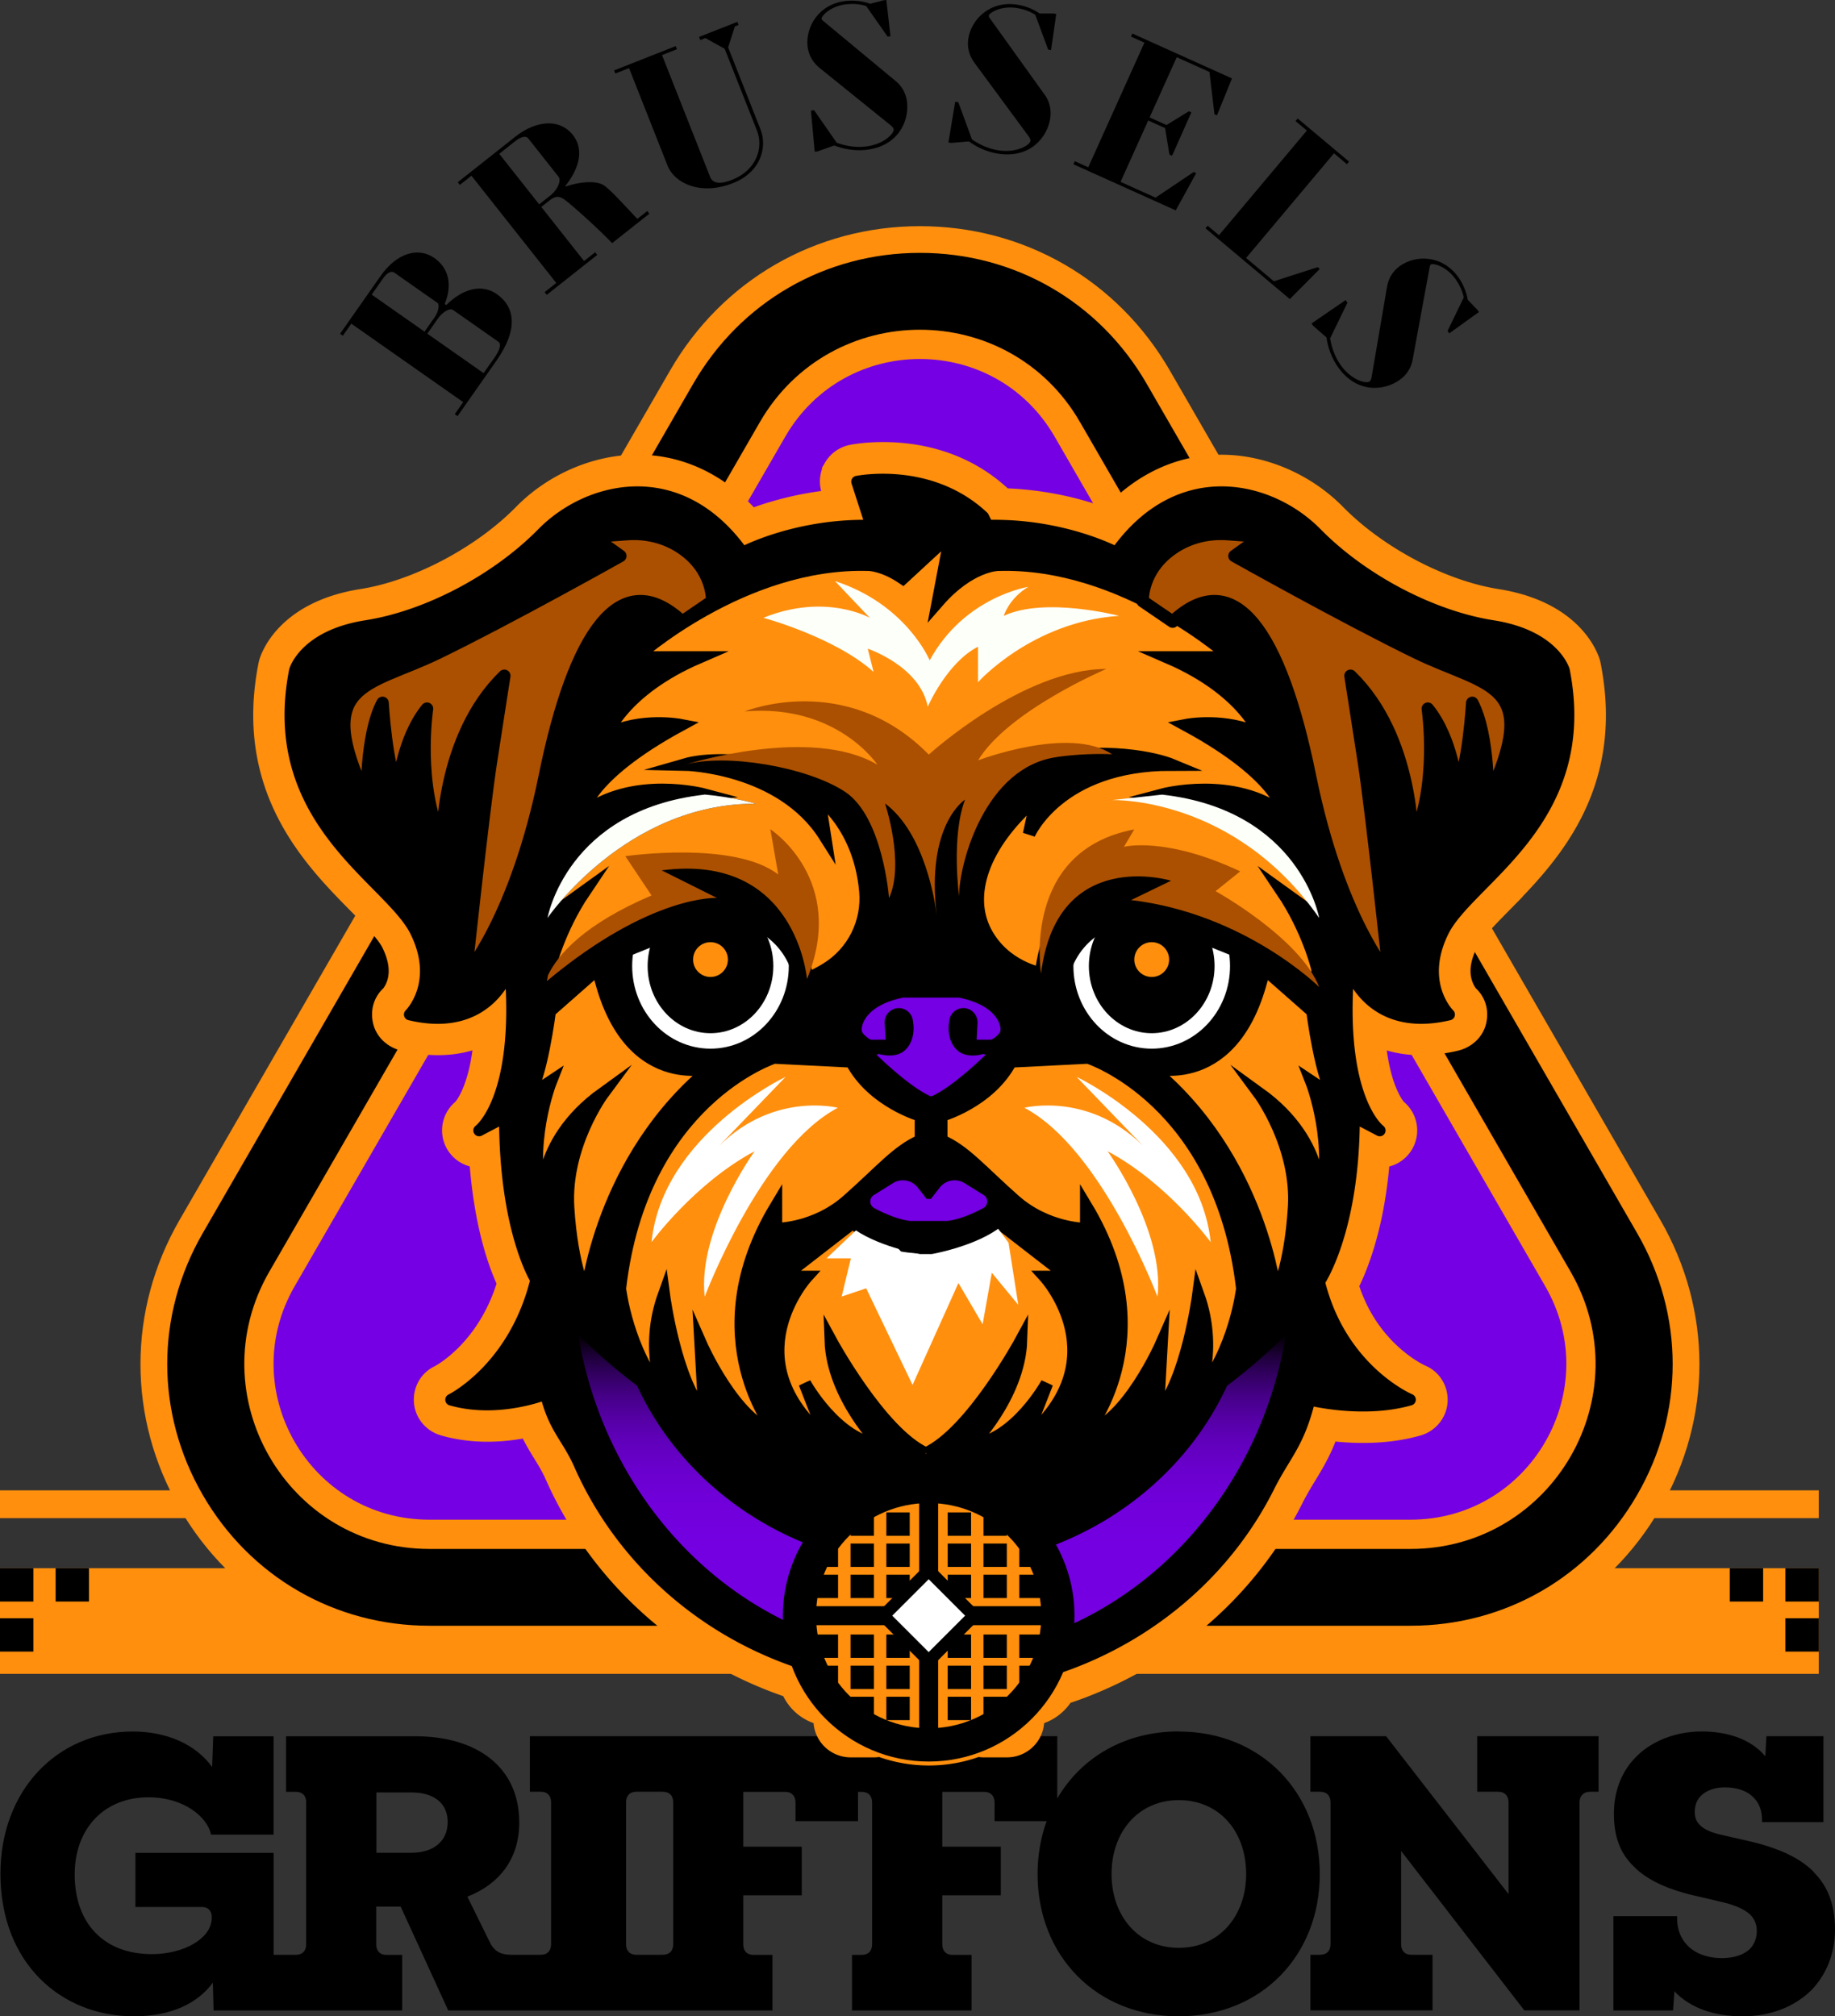 <svg xmlns="http://www.w3.org/2000/svg" xmlns:xlink="http://www.w3.org/1999/xlink" id="Layer_1" width="329.92" height="362.57" data-name="Layer 1" viewBox="0 0 329.92 362.57"><rect x="0" y="0" width="329.92" height="362.57" fill="#333333" stroke="none"/><defs id="defs8167"><linearGradient id="linear-gradient" x1="262.58" x2="262.58" y1="471.58" y2="413.99" gradientUnits="userSpaceOnUse"><stop id="stop8143" offset=".05" stop-color="#7500e3"/><stop id="stop8145" offset=".35" stop-color="#7500e3" stop-opacity=".99"/><stop id="stop8147" offset=".48" stop-color="#7500e3" stop-opacity=".96"/><stop id="stop8149" offset=".58" stop-color="#7500e3" stop-opacity=".9"/><stop id="stop8151" offset=".67" stop-color="#7500e3" stop-opacity=".82"/><stop id="stop8153" offset=".74" stop-color="#7500e3" stop-opacity=".72"/><stop id="stop8155" offset=".81" stop-color="#7500e3" stop-opacity=".59"/><stop id="stop8157" offset=".87" stop-color="#7500e3" stop-opacity=".44"/><stop id="stop8159" offset=".93" stop-color="#7500e3" stop-opacity=".26"/><stop id="stop8161" offset=".98" stop-color="#7500e3" stop-opacity=".07"/><stop id="stop8163" offset="1" stop-color="#7500e3" stop-opacity="0"/></linearGradient><linearGradient xlink:href="#linear-gradient" id="linear-gradient-2" x1="740.72" x2="740.72" y1="503.56" y2="426.38"/><linearGradient xlink:href="#linear-gradient" id="linearGradient9208" x1="262.58" x2="262.58" y1="471.58" y2="413.99" gradientUnits="userSpaceOnUse"/><style id="style8141">.cls-5,.cls-7,.cls-9{stroke:#000}.cls-17,.cls-5{stroke-miterlimit:10}.cls-22,.cls-5,.cls-7{fill:#ff8f0d}.cls-7,.cls-9{stroke-linecap:round;stroke-linejoin:round}.cls-17{stroke:#fff;fill:none}.cls-23,.cls-9{fill:#ab5000}.cls-17{stroke-width:2.78px}.cls-5,.cls-9{stroke-width:2.24px}.cls-7{stroke-width:3.41px}.cls-26{fill:#fff}.cls-28{fill:#fdfff9}</style></defs><g id="g8405" transform="translate(-95 -174.01)"><path id="rect8169" d="M95 456h327v19H95z" class="cls-22" transform="rotate(180 258.5 465.5)"/><g id="g8177"><path id="rect8171" d="M95 456h6v6h-6z"/><path id="rect8173" d="M95 465h6v6h-6z"/><path id="rect8175" d="M105 456h6v6h-6z"/></g><g id="g8185"><path id="rect8179" d="M416 456h6v6h-6z" transform="rotate(180 419 459)"/><path id="rect8181" d="M416 465h6v6h-6z" transform="rotate(180 419 468)"/><path id="rect8183" d="M406 456h6v6h-6z" transform="rotate(180 409 459)"/></g><path id="rect8187" d="M95 442h327v5H95z" class="cls-22"/><g id="g8195"><path id="path8189" d="M306.95 485.35c-9.72 0-17.58 4.7-21.86 12.06v-11.2h-94.82v9.99h1.97c1.18 0 1.84.72 1.84 1.91v25.5c0 1.18-.66 1.91-1.84 1.91h-5.32c-1.84 0-3.02-.59-3.81-2.17l-4.08-8.28c5.72-2.24 9.33-6.77 9.33-13.34 0-9.99-7.62-15.51-18.73-15.51h-23.2v9.99h1.71c1.25 0 1.91.72 1.91 1.91v25.5c0 1.18-.66 1.91-1.91 1.91h-3.94v-18.34h-24.85v9.73h11.96c1.12 0 1.77.72 1.77 1.84v.07c0 3.75-5 6.57-10.78 6.57-8.55 0-13.87-5.46-13.87-14.33 0-8.15 5.19-13.87 13.28-13.87 6.38 0 10.58 3.55 11.24 6.71h11.24v-17.68h-10.85l-.2 5.52c-2.96-4.08-8.15-6.38-14.26-6.38-13.67 0-23.8 10.65-23.8 25.57 0 16.04 10.85 25.64 23.99 25.64 6.77 0 11.5-2.37 14.2-6.05l.13 5h33.91v-9.99h-2.83c-1.18 0-1.84-.72-1.84-1.91v-6.77h4.4l8.55 18.67h58.3v-9.99h-3.42c-1.18 0-1.84-.72-1.84-1.91v-8.81h10.52v-8.74h-10.52v-9.86h7.56c1.12 0 1.84.72 1.84 1.91v3.35h11.24v-5.26h.62c1.25 0 1.91.72 1.91 1.91v25.5c0 1.18-.66 1.91-1.91 1.91h-1.71v9.99h21.5v-9.99h-3.42c-1.18 0-1.84-.72-1.84-1.91v-8.81h10.52v-8.74h-10.52v-9.86h7.56c1.12 0 1.84.72 1.84 1.91v3.35h9.36c-1.06 2.92-1.63 6.12-1.63 9.53 0 14.66 10.52 25.57 25.37 25.57s25.37-10.91 25.37-25.57-10.52-25.64-25.37-25.64zm-137.9 21.83h-6.38v-10.85h6.38c3.75 0 6.44 1.77 6.44 5.32s-2.7 5.52-6.44 5.52zm46.99 16.43c0 1.18-.66 1.91-1.91 1.91h-4.73c-1.18 0-1.84-.72-1.84-1.91v-25.5c0-1.18.66-1.91 1.84-1.91h4.73c1.25 0 1.91.72 1.91 1.91zm90.91.66c-7.3 0-12.1-5.72-12.1-13.28s4.8-13.28 12.1-13.28 12.1 5.65 12.1 13.28-4.93 13.28-12.1 13.28"/><path id="path8191" d="M360.58 496.2h3.81c1.12 0 1.84.72 1.84 1.91v16.5l-22.02-28.4H330.6v9.99h1.71c1.25 0 1.91.72 1.91 1.91v25.5c0 1.18-.66 1.91-1.91 1.91h-1.71v9.99h21.96v-9.99h-3.81c-1.18 0-1.84-.72-1.84-1.91v-16.76l22.15 28.66h9.93v-37.4c0-1.18.72-1.91 1.91-1.91h1.51v-9.99h-21.82v9.99z"/><path id="path8193" d="M421.14 510.66c-2.76-2.83-7.03-4.6-12.88-5.85l-3.16-.72c-2.23-.46-3.68-1.05-4.47-1.91-.66-.59-.92-1.38-.92-2.37 0-1.18.39-2.17 1.12-2.89.92-.92 2.43-1.51 4.27-1.51 2.1 0 4.01.59 5.19 1.84.99.99 1.51 2.3 1.51 4.08v.33h11.04v-15.45h-10.25l-.2 3.62c-.2-.26-.46-.46-.59-.66-2.43-2.43-6.18-3.81-10.85-3.81s-8.94 1.71-11.7 4.47c-2.63 2.56-4.08 6.18-4.08 10.32s1.12 7.1 3.55 9.47c2.43 2.5 6.31 4.27 11.83 5.46l3.35.79c2.76.59 4.67 1.38 5.78 2.43.79.79 1.18 1.78 1.18 2.96 0 1.25-.46 2.43-1.25 3.22-1.05.99-2.76 1.64-5 1.64-2.63 0-4.86-.85-6.24-2.3-1.18-1.25-1.84-2.83-1.84-4.86v-.39h-11.44v16.96h10.71l.26-3.48.2.26c2.76 2.76 6.84 4.27 12.03 4.27s9.4-1.77 12.42-4.73c2.63-2.76 4.21-6.51 4.21-10.85s-1.18-7.69-3.81-10.32z"/></g><g id="g8403"><g id="g8201"><path id="path8197" d="M172.21 468.76c-17.88 0-33.9-9.25-42.84-24.73s-8.94-33.98 0-49.47l88.19-152.75c8.94-15.49 24.96-24.73 42.84-24.73s33.9 9.25 42.84 24.73l88.19 152.75c8.94 15.49 8.94 33.98 0 49.47s-24.96 24.73-42.84 24.73z"/><path id="path8199" d="M260.4 219.48c17.01 0 32.25 8.8 40.76 23.53l88.19 152.75c8.51 14.73 8.51 32.33 0 47.06s-23.74 23.53-40.76 23.53H172.21c-17.01 0-32.25-8.8-40.76-23.53s-8.51-32.33 0-47.06l88.19-152.75c8.51-14.73 23.74-23.53 40.76-23.53m0-4.8c-18.75 0-35.54 9.7-44.92 25.94l-88.19 152.75c-9.38 16.24-9.38 35.63 0 51.87s26.17 25.94 44.92 25.94h176.38c18.75 0 35.55-9.7 44.92-25.94 9.38-16.24 9.38-35.63 0-51.87l-88.19-152.75c-9.38-16.24-26.17-25.94-44.92-25.94" class="cls-22"/></g><path id="path8203" d="m286.91 251.24 88.19 152.75c11.78 20.41-2.95 45.92-26.51 45.92H172.21c-23.56 0-38.29-25.51-26.51-45.92l88.19-152.75c11.78-20.41 41.24-20.41 53.02 0z" style="stroke-miterlimit:10;stroke:#ff8f0d;fill:#7500e3;stroke-width:5.26px"/><g id="g8221"><path id="path8205" d="m184.36 238.72-7.1 10.12-.5-.35 1.52-2.17-20.12-14.11-1.52 2.17-.5-.35 7.29-10.4c2.92-4.16 6.78-5.25 9.67-3.22 2.76 1.94 3.17 5.05 1.86 8.25l.28.2c2.9-2.88 6.31-3.91 9.1-1.95 3.35 2.35 3.77 6.44 0 11.82zm-10.73-10.26-7.73-5.42c-.5-.35-1.26-.05-1.96.94l-2.11 3.01 9.5 6.66 1.85-2.64c.61-.87.92-2.23.45-2.56zm10.98 7.01-8.17-5.73c-.53-.37-1.81.26-2.76 1.63l-1.85 2.64 10.12 7.1 1.92-2.73c1.07-1.52 1.27-2.54.74-2.91"/><path id="path8207" d="m192.93 226.54 2.08-1.65-15.25-19.28-2.08 1.65-.38-.48 10.35-8.19c3.87-3.06 8.05-3.22 10.33-.33 2.38 3 .68 6.67-1.34 9.19l.07.09c2.67-.9 5.36-1.05 6.73-.29 1.21.74 3.69 3.51 6.14 6.12l1.79-1.41.38.48-6.69 5.29c-2.02-2.13-6.97-6.67-8.66-7.9-.95-.65-1.67-.52-2.65.26l-1.43 1.13 7.69 9.73 1.99-1.58.38.48-9.08 7.18-.38-.48zm1.18-17.52c1.07-.85 1.86-2.54 1.32-3.22l-5.48-6.93c-.38-.48-1.32-.26-2.27.49l-2.92 2.31 7.18 9.08 2.17-1.72z"/><path id="path8209" d="m221.79 180.86-.88.35-.22-.56 6.88-2.71.22.56-.67.26-1.2 3.78 5.83 14.78c1.2 3.03.15 7.61-4.97 9.62-5.86 2.31-10.52 0-11.76-3.15l-6.92-17.53-2.47.97-.22-.56 11.08-4.37.22.56-2.68 1.06 8.66 21.94c.45 1.13 1.79 1.33 3.87.51 4.69-1.85 5.66-6.02 4.56-8.81l-5.83-14.78-3.49-1.93z"/><path id="path8211" d="M250.76 175.1c-1.18-.38-2.41-.44-3.5-.33-2.98.3-4.59 2.14-4.54 2.6.02.15.1.26.27.39l12.86 10.67c1.32 1.01 2.08 2.42 2.24 4.04.35 3.43-1.68 7.91-7.49 8.5-2 .2-3.98-.17-5.61-.8l-3.02 1.07-.49.05-.68-7.4.57-.06 4.06 5.84c1.51.57 3.29.89 5.1.7 3.28-.33 5.22-2.32 5.14-3.08-.02-.19-.11-.37-.45-.68l-12.71-10.26c-1.32-1.01-2.15-2.41-2.32-4.04-.35-3.43 1.97-7.63 6.99-8.14 1.17-.12 2.74-.05 4.28.52l2.41-.63.49-.05.74 6.52-.53.05-3.83-5.48z"/><path id="path8213" d="M281.13 176.66c-1.05-.66-2.22-1.04-3.3-1.21-2.96-.46-4.98.91-5.05 1.36-.02.15.03.27.16.45l9.74 13.58c1.02 1.31 1.39 2.87 1.14 4.48-.53 3.41-3.63 7.23-9.4 6.32-1.99-.31-3.81-1.17-5.22-2.2l-3.19.27-.49-.08 1.22-7.33.56.09 2.45 6.68c1.31.93 2.96 1.69 4.76 1.97 3.26.51 5.63-.92 5.75-1.67.03-.19-.02-.39-.26-.77l-9.69-13.15c-1.02-1.31-1.47-2.88-1.22-4.49.53-3.41 3.84-6.89 8.83-6.11 1.16.18 2.66.65 4.01 1.59h2.49l.49.08-.94 6.49-.52-.08z"/><path id="path8215" d="m288.24 203 2.42 1.09 10.1-22.41-2.42-1.09.25-.55 17.91 8.07-2.7 6.64-.45-.2-.9-7.6-5.88-2.65-4.88 10.82 3.04 1.37 4.02-2.47.45.2-3.47 7.8-.48-.22-.77-4.75-3.04-1.37-4.97 11.03 6.29 2.84 6.86-4.61.45.2-3.68 6.7-18.4-8.29z"/><path id="path8217" d="m329.96 197.49-2.03-1.71.39-.46 9.23 7.75-.39.46-2.32-1.95-15.8 18.82 4.99 4.19 7.88-2.54.38.32-5.39 5.42-15.16-12.73.39-.46 2.03 1.71z"/><path id="path8219" d="M358.16 227.48c-.25-1.21-.79-2.32-1.42-3.22-1.72-2.45-4.11-2.95-4.48-2.69-.12.09-.17.21-.21.43l-3.02 16.43c-.23 1.65-1.1 2.99-2.43 3.93-2.83 1.98-7.72 2.4-11.07-2.38-1.15-1.65-1.8-3.56-2.04-5.29l-2.41-2.11-.28-.4 6.13-4.21.33.47-3.11 6.4c.24 1.59.84 3.31 1.88 4.8 1.89 2.7 4.57 3.42 5.19 2.98.16-.11.27-.28.37-.72l2.75-16.1c.23-1.65 1.05-3.06 2.39-3.99 2.83-1.98 7.62-2.01 10.52 2.12.67.96 1.38 2.37 1.64 3.99l1.73 1.8.28.4-5.33 3.83-.31-.43 2.91-6.02z"/></g><g id="g8401"><path id="path8223" d="M365.11 336.83c8.21-8.33 20.62-20.93 16.21-43.28-.03-.14-.06-.28-.1-.42-.28-.97-3.09-9.52-17.02-11.72-9.82-1.55-21.38-7.65-28.78-15.19-5.5-5.6-13.27-8.95-20.78-8.95-4.3 0-8.42 1.04-12.24 3.1-3 1.61-5.76 3.83-8.25 6.61a58.4 58.4 0 0 0-18.59-3.68c-.06-.06-.12-.13-.19-.19-7.14-6.71-15.7-8.12-21.62-8.12-3.24 0-5.45.44-5.69.49-1.45.3-2.7 1.2-3.45 2.48a5.17 5.17 0 0 0-.45 4.22l.45 1.39c-6.2.64-11.24 2.17-14.5 3.4-2.49-2.78-5.25-5-8.25-6.61-3.82-2.06-7.94-3.1-12.24-3.1-7.51 0-15.28 3.34-20.78 8.95-7.4 7.54-18.97 13.64-28.78 15.19-13.93 2.19-16.75 10.75-17.02 11.72-.04.14-.07.28-.1.42-4.41 22.36 8 34.95 16.21 43.28 2.6 2.64 5.05 5.13 5.95 6.96 1.21 2.46 1.56 4.71 1.04 6.68-.34 1.27-.96 2.08-1.12 2.28-1.43 1.28-1.93 3.16-1.47 5.03.47 1.89 2.06 3.27 3.96 3.72 2.16.51 4.25.77 6.23.77 3.15 0 5.77-.64 7.95-1.59-.78 9.19-3.52 12.27-3.8 12.56a5.215 5.215 0 0 0-1.13 6.8 5.23 5.23 0 0 0 4.1 2.45c.83 11.76 3.44 18.91 5.01 22.26-3.51 11.62-11.43 15.95-12.03 16.27-1.96.92-3.1 2.94-2.93 5.11s1.71 3.98 3.81 4.58c2.47.71 5.13 1.07 7.9 1.07s5.2-.34 7.23-.76c.81 1.8 1.68 3.21 2.48 4.51.76 1.23 1.48 2.4 2.15 3.91 7.95 18 23.38 31.95 42.43 38.38a8.26 8.26 0 0 0 5.83 4.93v.58c0 2.88 2.33 5.21 5.21 5.21h4.2c.36 0 .71-.04 1.05-.11a25.4 25.4 0 0 0 8.8 1.57c3.02 0 5.98-.53 8.8-1.57.34.07.69.11 1.05.11h4.2c2.88 0 5.21-2.33 5.21-5.21v-.58c2.21-.49 4.09-1.89 5.24-3.77a81 81 0 0 0 3-1.06c16.86-6.41 30.47-18.57 38.32-34.24.82-1.63 1.62-2.95 2.4-4.23 1.33-2.19 2.69-4.44 3.91-7.82 1.7.21 3.74.37 5.94.37 3.59 0 6.93-.43 9.9-1.28 2.14-.61 3.7-2.5 3.81-4.73.11-2.22-1.15-4.25-3.21-5.08-.24-.11-2.72-1.28-5.52-3.93-3.38-3.2-5.82-7.17-7.26-11.8.71-1.41 1.62-3.47 2.5-6.2 1.6-4.93 2.63-10.45 3.1-16.48a5.2 5.2 0 0 0 4.13-2.45c1.4-2.24.89-5.15-1.13-6.8-.28-.29-3.02-3.37-3.8-12.56 2.17.96 4.8 1.59 7.95 1.59 1.98 0 4.07-.26 6.23-.77 1.9-.45 3.49-1.83 3.96-3.72.46-1.87-.04-3.75-1.47-5.03-.16-.2-.78-1-1.12-2.28-.53-1.97-.18-4.22 1.04-6.68.9-1.83 3.36-4.32 5.95-6.96z" style="stroke-miterlimit:10;fill:#ff8f0d;stroke:#ff8f0d;stroke-width:2.98px"/><path id="path8225" d="M323.14 441.33c2.9-5.78 5.36-7.65 7.3-15.63 0 0 9.58 2.43 18.07 0 0 0-12.42-5.21-16.34-21.2 0 0 6.27-9.14 6.27-29.64l4.63 2.43s-7.61-5.56-5.58-29.37c0 0 3.45 11.99 18.05 8.52 0 0-5.7-5.56-1.07-14.95 4.63-9.38 27.06-19.81 21.72-46.92 0 0-1.78-6.26-12.82-7.99-11.04-1.74-23.5-8.34-31.69-16.68s-24.57-12.51-35.97 3.48c0 0-9.62-5.17-23.15-4.84l-.79-1.59c-9.62-9.04-22.68-6.33-22.68-6.33l2.56 7.92c-13.53-.32-23.15 4.84-23.15 4.84-11.4-15.99-27.78-11.82-35.97-3.48s-20.65 14.95-31.69 16.68-12.82 7.99-12.82 7.99c-5.34 27.11 17.09 37.54 21.72 46.92s-1.07 14.95-1.07 14.95c14.6 3.48 18.05-8.52 18.05-8.52 2.02 23.81-5.58 29.37-5.58 29.37l4.63-2.43c0 20.51 5.62 29.3 5.62 29.3-3.92 15.99-15.29 21.55-15.29 21.55 8.5 2.43 17.03-1.04 17.03-1.04 1.51 6.22 3.92 7.81 6.07 12.68 7.49 16.96 22.1 29.95 40.05 35.79l3.1 1.01a68.18 68.18 0 0 0 45.26-1.1v0c15.47-5.88 28.22-17.14 35.52-31.7z" style="stroke:#000;stroke-linecap:round;stroke-linejoin:round;stroke-width:2.09px"/><g id="g8241"><ellipse id="ellipse8227" cx="222.74" cy="347.72" class="cls-17" rx="12.69" ry="13.47"/><g id="g8233"><path id="path8229" d="M222.74 357.71c-5.08 0-9.21-4.48-9.21-9.99s4.13-9.99 9.21-9.99 9.21 4.48 9.21 9.99-4.13 9.99-9.21 9.99"/><path id="path8231" d="M222.74 358.75c-5.65 0-10.25-4.95-10.25-11.04s4.6-11.04 10.25-11.04 10.25 4.95 10.25 11.04-4.6 11.04-10.25 11.04m0-19.99c-4.5 0-8.17 4.02-8.17 8.95s3.66 8.95 8.17 8.95 8.17-4.02 8.17-8.95-3.66-8.95-8.17-8.95"/></g><ellipse id="ellipse8235" cx="222.74" cy="347.45" rx="7.13" ry="7.47"/><path id="path8237" d="m202.53 348.19 18.11-7.28c6.91-2.78 14.69 1.01 16.78 8.16.03.11.07.23.1.35h8.34l-1.62-19.64-34.19-4.42-10.65 18.32"/><circle id="circle8239" cx="222.74" cy="346.56" r="3.13" class="cls-22"/></g><g id="g8257"><ellipse id="ellipse8243" cx="302.07" cy="347.72" class="cls-17" rx="12.69" ry="13.47"/><g id="g8249"><path id="path8245" d="M302.07 357.71c5.08 0 9.21-4.48 9.21-9.99s-4.13-9.99-9.21-9.99-9.21 4.48-9.21 9.99 4.13 9.99 9.21 9.99"/><path id="path8247" d="M302.07 358.75c-5.65 0-10.25-4.95-10.25-11.04s4.6-11.04 10.25-11.04 10.25 4.95 10.25 11.04-4.6 11.04-10.25 11.04m0-19.99c-4.5 0-8.17 4.02-8.17 8.95s3.66 8.95 8.17 8.95 8.17-4.02 8.17-8.95-3.66-8.95-8.17-8.95"/></g><ellipse id="ellipse8251" cx="302.07" cy="347.45" rx="7.13" ry="7.47"/><path id="path8253" d="m322.28 348.19-18.11-7.28c-6.91-2.78-14.69 1.01-16.78 8.16-.03.11-.07.23-.1.35h-8.34l1.62-19.64 34.19-4.42 10.65 18.32"/><circle id="circle8255" cx="302.07" cy="346.56" r="3.13" class="cls-22"/></g><path id="path8259" d="M200.45 406.93s2.43-24.68 22.59-41.02c0 0-15.64 4.87-20.51-17.73l-8.69 7.65s-1.56 12.34-4 15.47l4.17-2.78s-4.52 11.47-1.39 22.25c0 0-1.74-11.12 10.78-20.16 0 0-6.95 9.38-6.26 20.51s3.3 15.82 3.3 15.82z" class="cls-5"/><path id="path8261" d="M193.76 348.19s1.65-6.95 6.33-13.9l-6.66 4.8s3.42-19.4 28.24-22.18c0 0-12.95-3.48-21.94 3.48 0 0 .36-6.6 17.63-15.99 0 0-7.19-1.39-13.31 1.74 0 0 2.88-7.99 16.55-13.9h-11.29s19.21-17.38 41.87-16.68c0 0 2.58 0 6.15 2.42l8.62-7.96-2.3 12.14c5.76-6.6 10.79-6.6 10.79-6.6 22.66-.7 41.87 16.68 41.87 16.68h-11.29c13.67 5.91 16.55 13.9 16.55 13.9-6.12-3.13-13.31-1.74-13.31-1.74 17.27 9.38 17.63 15.99 17.63 15.99-8.99-6.95-21.94-3.48-21.94-3.48 24.82 2.78 28.24 22.18 28.24 22.18l-6.66-4.8c4.68 6.95 6.33 13.9 6.33 13.9l.32 3.3s-13.31-13.21-33.82-15.64l7.19-3.48s-20.51-6.26-23.38 16.68c0 0-6.67-1.13-9.99-7.52s-.8-15.43 9.27-24.12l-1.44 6.6s5.4-12.51 25.54-12.51c0 0-7.55-3.13-20.51-1.39-12.95 1.74-17.63 19.12-17.63 25.03 0 0-1.44-10.78 1.08-17.38 0 0-7.19 4.52-5.04 21.2 0 0-1.44-14.6-9.35-20.51 0 0 3.6 10.78.72 17.03 0 0-1.08-14.6-7.91-19.12-6.84-4.52-21.58-6.95-28.78-4.87 0 0 17.27.35 25.18 12.86l-1.08-6.95s7.32 5.05 8.36 16.87c.49 5.56-2.16 10.99-7.03 13.98-1.02.62-2.17 1.24-3.49 1.82 0 0-1.87-22.77-26.12-19.55l9.93 4.96s-11.87-.7-30.58 14.95l.44-2.26z" class="cls-5"/><path id="path8263" d="M178.72 349.4s9.04-10.24 14.25-35.88 13.56-38.15 24.68-27.73l5.39-3.68s.32-5.67-5.61-9.61c-2.84-1.89-6.26-2.7-9.66-2.45l-6.11.45 4.87 3.48s-19.81 11.12-32.67 17.38-22.94 5.21-12.86 26.42c0 0-.35-11.47 2.78-17.38 0 0 .7 11.82 2.78 15.29 0 0 .7-8.69 5.21-14.25 0 0-2.09 13.9 2.78 23.98 0 0-.35-18.77 11.12-29.89 0 0-1.04 6.6-2.43 15.64s-4.52 38.23-4.52 38.23" class="cls-9"/><path id="path8265" d="M344.76 349.4s-9.04-10.24-14.25-35.88-13.56-38.15-24.68-27.73l-5.39-3.68s-.32-5.67 5.61-9.61c2.84-1.89 6.26-2.7 9.66-2.45l6.11.45-4.87 3.48s19.81 11.12 32.67 17.38 22.94 5.21 12.86 26.42c0 0 .35-11.47-2.78-17.38 0 0-.7 11.82-2.78 15.29 0 0-.7-8.69-5.21-14.25 0 0 2.09 13.9-2.78 23.98 0 0 .35-18.77-11.12-29.89 0 0 1.04 6.6 2.43 15.64s4.52 38.23 4.52 38.23" class="cls-9"/><path id="path8267" d="M261.39 435.35c-8.07-3.73-17.03-20.25-17.03-20.25.36 10.08 8.96 18.77 8.96 18.77-7.89-.7-13.63-11.12-13.63-11.12l3.94 10.08c-17.21-14.25-3.63-29.2-3.63-29.2h-4.26l12.55-9.73c4.3 3.48 12.19 4.87 12.19 4.87h1.97s7.89-1.39 12.19-4.87l12.55 9.73h-4.26s13.58 14.95-3.63 29.2l3.94-10.08s-5.74 10.43-13.63 11.12c0 0 8.61-8.69 8.96-18.77 0 0-8.96 16.52-17.03 20.25" style="stroke:#000;stroke-miterlimit:10;fill:#ab5000;stroke-width:1.49px"/><path id="path8269" d="M261.39 435.35c-8.07-3.73-17.03-20.25-17.03-20.25.36 10.08 8.96 18.77 8.96 18.77-7.89-.7-13.63-11.12-13.63-11.12l3.94 10.08c-17.21-14.25-3.63-29.2-3.63-29.2h-4.26l12.55-9.73c4.3 3.48 12.19 4.87 12.19 4.87h1.97s7.89-1.39 12.19-4.87l12.55 9.73h-4.26s13.58 14.95-3.63 29.2l3.94-10.08s-5.74 10.43-13.63 11.12c0 0 8.61-8.69 8.96-18.77 0 0-8.96 16.52-17.03 20.25" class="cls-5"/><path id="path8271" d="M324.36 406.93s-2.43-24.68-22.59-41.02c0 0 15.64 4.87 20.51-17.73l8.69 7.65s1.56 12.34 4 15.47l-4.17-2.78s4.52 11.47 1.39 22.25c0 0 1.74-11.12-10.78-20.16 0 0 6.95 9.38 6.26 20.51s-3.3 15.82-3.3 15.82z" class="cls-5"/><g id="g8277"><path id="path8273" d="M290.3 431.61s14.25-16.95 0-40.63v4.04s-6.95.09-12.86-5.12-9.04-9.04-13.21-10.78v-4.5s8.69-2.45 12.51-9.75l13.9-.7s23.81 7.67 27.72 41.55c0 0-1.3 11.29-7.91 18.93 0 0 3.49-7.99 0-17.73 0 0-2.09 15.64-7.31 21.2l.7-12.51s-6.26 14.25-13.56 15.99z" class="cls-5"/><path id="path8275" d="M234.51 431.61s-14.25-16.95 0-40.63v4.04s6.95.09 12.86-5.12 9.04-9.04 13.21-10.78v-4.5s-8.69-2.45-12.51-9.75l-13.9-.7s-23.81 7.67-27.72 41.55c0 0 1.3 11.29 7.91 18.93 0 0-3.49-7.99 0-17.73 0 0 2.09 15.64 7.31 21.2l-.7-12.51s6.26 14.25 13.56 15.99z" class="cls-5"/></g><path id="path8279" d="M232.25 285.1s12.86 3.48 19.81 9.73l-1.04-4.17s9.38 3.13 10.78 10.43c0 0 3.48-7.99 9.04-10.78v6.37s9.73-10.89 25.37-11.93c0 0-13.34-3.48-20.74 0 0 0 .93-3.13 4.41-5.21 0 0-11.47 1.74-17.73 13.21 0 0-4.17-10.08-17.03-14.25l6.26 6.6s-7.99-4.52-19.12 0z" class="cls-28"/><path id="path8281" d="M262.68 371.82c4.18-1.79 10.45-8.07 10.45-8.07s-.3-.9-1.49-.9c0 0-2.69.9-4.18-.6s-1.19-3.88-1.19-3.88l.1-.77c.12-.93.9-1.62 1.84-1.62 1.06 0 1.9.89 1.85 1.95l-.2 3.73h3.58s1.79-.9 2.09-2.09-.6-5.38-8.07-6.87h-10.11c-7.47 1.49-8.36 5.68-8.07 6.87s2.09 2.09 2.09 2.09h3.58l-.2-3.73a1.85 1.85 0 0 1 1.85-1.95c.93 0 1.72.7 1.84 1.62l.1.77s.3 2.39-1.19 3.88-4.18.6-4.18.6c-1.19 0-1.49.9-1.49.9s6.27 6.27 10.45 8.07z" style="stroke:#000;stroke-miterlimit:10;fill:#7500e3;stroke-width:1.39px"/><path id="path8283" d="M265.34 393.56c2.3-.29 4.76-1.41 6.43-2.3.92-.49.97-1.8.09-2.35l-3.43-2.14a3.39 3.39 0 0 0-4.47.79l-1.59 2.04h-.77l-1.59-2.04a3.39 3.39 0 0 0-4.47-.79l-3.43 2.14c-.89.55-.84 1.86.09 2.35 1.66.89 4.13 2.01 6.43 2.3h6.7z" style="fill:#7500e3"/><path id="path8285" d="M315.62 423.19c-8.86 19.26-29.27 32.74-53.04 32.74s-44.18-13.48-53.04-32.74a101 101 0 0 1-10.59-9.2c5.42 32.74 31.85 57.59 63.63 57.59s58.21-24.85 63.63-57.59a100 100 0 0 1-10.59 9.2" style="fill:url(#linearGradient9208)"/><path id="path8287" d="M236.25 367.65s-22.15 10.43-24.11 29.72c0 0 7.74-10.6 18.53-16.34 0 0-10.31 14.26-8.97 26.16 0 0 10.05-26.68 23.94-33.98 0 0-12.22-3.13-22.28 7.82" class="cls-26"/><path id="path8289" d="M288.56 367.65s22.15 10.43 24.11 29.72c0 0-7.74-10.6-18.53-16.34 0 0 10.31 14.26 8.97 26.16 0 0-10.05-26.68-23.94-33.98 0 0 12.22-3.13 22.28 7.82" class="cls-26"/><path id="path8291" d="m267.31 404.71 4.36 7.43 1.65-9.26 4.76 5.77-1.75-11.17-2.31-3.11c-1.25.89-2.72 1.63-4.19 2.23-2.45 1.86-6.52 3.54-12.84 2.46l-1.46-1.59c-1.98-.64-4.22-1.55-6.07-2.75l-5.85 5.56h4.37l-1.66 6.88 4.41-1.49 8.34 17.38 8.25-18.33z" class="cls-26"/><g id="g8297"><path id="path8293" d="M263.43 338.62c.01.12.02.23.04.35 0 0-.01-.12-.04-.35" class="cls-23"/><path id="path8295" d="M285.06 310.12c3.77-.51 7.08-.6 9.88-.48-7.7-5.17-24.09 1.1-24.09 1.1 5.41-8.94 23.05-16.44 23.05-16.44-15 0-31.91 15.4-31.91 15.4-14.93-15.19-33.1-7.76-33.1-7.76 16.63-1.41 23.86 9.58 23.86 9.58-12-7.13-34.6 0-34.6 0 7.19-2.09 21.94.35 28.78 4.87s7.91 19.12 7.91 19.12c2.88-6.26-.72-17.03-.72-17.03 7.19 5.37 9.04 17.91 9.31 20.16-2.01-16.39 5.08-20.85 5.08-20.85-2.52 6.6-1.08 17.38-1.08 17.38 0-5.91 4.68-23.29 17.63-25.03z" class="cls-23"/></g><path id="path8299" d="M221.68 316.9c-24.82 2.78-28.24 22.18-28.24 22.18s14.06-20.66 37.47-20.55c0 0-4.06-1.2-9.35-1.66l.11.03z"/><path id="path8301" d="M221.68 316.9c-24.82 2.78-28.24 22.18-28.24 22.18s14.06-20.66 37.47-20.55c0 0-4.06-1.2-9.35-1.66l.11.03z" class="cls-28"/><path id="path8303" d="m303.94 316.9-9 .98s21.95-.77 37.24 21.2c0 0-3.42-19.4-28.24-22.18" class="cls-28"/><path id="path8305" d="m233.51 323.15 1.41 8.11c-7.93-6.14-27.49-3.29-27.49-3.29l4.71 7.06c-12.09 5.16-16.8 10.59-18.61 14.33l-.21 1.07c18.71-15.64 30.58-14.95 30.58-14.95l-9.93-4.96c24.25-3.22 26.12 19.55 26.12 19.55 7.32-17.9-6.58-26.94-6.58-26.94z" class="cls-23"/><path id="path8307" d="m313.56 334.25 4.42-3.55c-13.5-6.36-20.91-4.41-20.91-4.41l1.86-3.13c-20.38 3.82-16.76 25.9-16.76 25.9 2.88-22.94 23.38-16.68 23.38-16.68l-7.19 3.48c20.51 2.43 33.82 15.64 33.82 15.64-3.48-8.86-18.62-17.24-18.62-17.24z" class="cls-23"/><g id="g8397"><g id="g8313"><path id="path8309" d="M261.97 487.77c-12.81 0-23.23-10.42-23.23-23.23s10.42-23.23 23.23-23.23 23.23 10.42 23.23 23.23-10.42 23.23-23.23 23.23" class="cls-22"/><path id="path8311" d="M261.97 444.29c11.18 0 20.25 9.06 20.25 20.25s-9.06 20.25-20.25 20.25-20.25-9.06-20.25-20.25 9.06-20.25 20.25-20.25m0-5.96c-14.46 0-26.22 11.76-26.22 26.22s11.76 26.22 26.22 26.22 26.22-11.76 26.22-26.22-11.76-26.22-26.22-26.22"/></g><path id="line8315" d="M241.72 464.54h40.5" class="cls-7"/><path id="line8317" d="M261.97 484.79v-40.5" class="cls-7"/><g id="g8335"><path id="rect8319" d="M254.36 457.17h4.2v4.2h-4.2z"/><path id="rect8321" d="M247.92 457.17h4.2v4.2h-4.2z"/><path id="rect8323" d="M241.48 457.17h4.2v4.2h-4.2z"/><path id="rect8325" d="M254.36 451.57h4.2v4.2h-4.2z"/><path id="rect8327" d="M247.92 451.57h4.2v4.2h-4.2z"/><path id="path8329" d="M244.48 451.57h1.2v4.2h-4.2v-1.2c0-1.66 1.34-3 3-3"/><path id="rect8331" d="M254.36 445.97h4.2v4.2h-4.2z"/><path id="rect8333" d="M247.92 445.97h4.2v4.2h-4.2z"/></g><g id="g8353"><path id="rect8337" d="M278.26 457.17h4.2v4.2h-4.2z"/><path id="rect8339" d="M271.82 457.17h4.2v4.2h-4.2z"/><path id="rect8341" d="M265.39 457.17h4.2v4.2h-4.2z"/><path id="path8343" d="M278.26 451.57h1.2c1.66 0 3 1.34 3 3v1.2h-4.2z"/><path id="rect8345" d="M271.82 451.57h4.2v4.2h-4.2z"/><path id="rect8347" d="M265.39 451.57h4.2v4.2h-4.2z"/><path id="rect8349" d="M271.82 445.97h4.2v4.2h-4.2z"/><path id="rect8351" d="M265.39 445.97h4.2v4.2h-4.2z"/></g><g id="g8371"><path id="rect8355" d="M254.36 479.12h4.2v4.2h-4.2z"/><path id="rect8357" d="M247.92 479.12h4.2v4.2h-4.2z"/><path id="rect8359" d="M254.36 473.53h4.2v4.2h-4.2z"/><path id="rect8361" d="M247.92 473.53h4.2v4.2h-4.2z"/><path id="path8363" d="M241.48 473.53h4.2v4.2h-1.2c-1.66 0-3-1.34-3-3z"/><path id="rect8365" d="M254.36 467.93h4.2v4.2h-4.2z"/><path id="rect8367" d="M247.92 467.93h4.2v4.2h-4.2z"/><path id="rect8369" d="M241.48 467.93h4.2v4.2h-4.2z"/></g><g id="g8389"><path id="rect8373" d="M271.82 479.12h4.2v4.2h-4.2z"/><path id="rect8375" d="M265.39 479.12h4.2v4.2h-4.2z"/><path id="path8377" d="M278.26 473.53h4.2v1.2c0 1.66-1.34 3-3 3h-1.2z"/><path id="rect8379" d="M271.82 473.53h4.2v4.2h-4.2z"/><path id="rect8381" d="M265.39 473.53h4.2v4.2h-4.2z"/><path id="rect8383" d="M278.26 467.93h4.2v4.2h-4.2z"/><path id="rect8385" d="M271.82 467.93h4.2v4.2h-4.2z"/><path id="rect8387" d="M265.39 467.93h4.2v4.2h-4.2z"/></g><g id="g8395"><path id="path8391" d="M261.97 472.21c-.3 0-.58-.12-.79-.33l-6.55-6.55a1.11 1.11 0 0 1 0-1.58l6.55-6.55c.22-.22.5-.33.79-.33s.57.11.79.33l6.55 6.55c.44.44.44 1.15 0 1.58l-6.55 6.55c-.21.21-.49.33-.79.33" class="cls-26"/><path id="path8393" d="m261.97 457.99 6.55 6.55-6.55 6.55-6.55-6.55zm0-2.24c-.59 0-1.16.24-1.58.66l-6.55 6.55c-.42.42-.66.99-.66 1.58s.24 1.16.66 1.58l6.55 6.55c.44.44 1.01.66 1.58.66s1.15-.22 1.58-.66l6.55-6.55c.42-.42.66-.99.66-1.58s-.24-1.16-.66-1.58l-6.55-6.55c-.42-.42-.99-.66-1.58-.66"/></g></g><path id="path8399" d="M261.39 435.35c-8.07-3.73-17.03-20.25-17.03-20.25.36 10.08 8.96 18.77 8.96 18.77-7.89-.7-13.63-11.12-13.63-11.12l3.94 10.08c-17.21-14.25-3.63-29.2-3.63-29.2h-4.26l12.55-9.73c4.3 3.48 12.19 4.87 12.19 4.87h1.97s7.89-1.39 12.19-4.87l12.55 9.73h-4.26s13.58 14.95-3.63 29.2l3.94-10.08s-5.74 10.43-13.63 11.12c0 0 8.61-8.69 8.96-18.77 0 0-8.96 16.52-17.03 20.25" style="stroke:#000;stroke-miterlimit:10;fill:none;stroke-width:1.49px"/></g></g></g></svg>